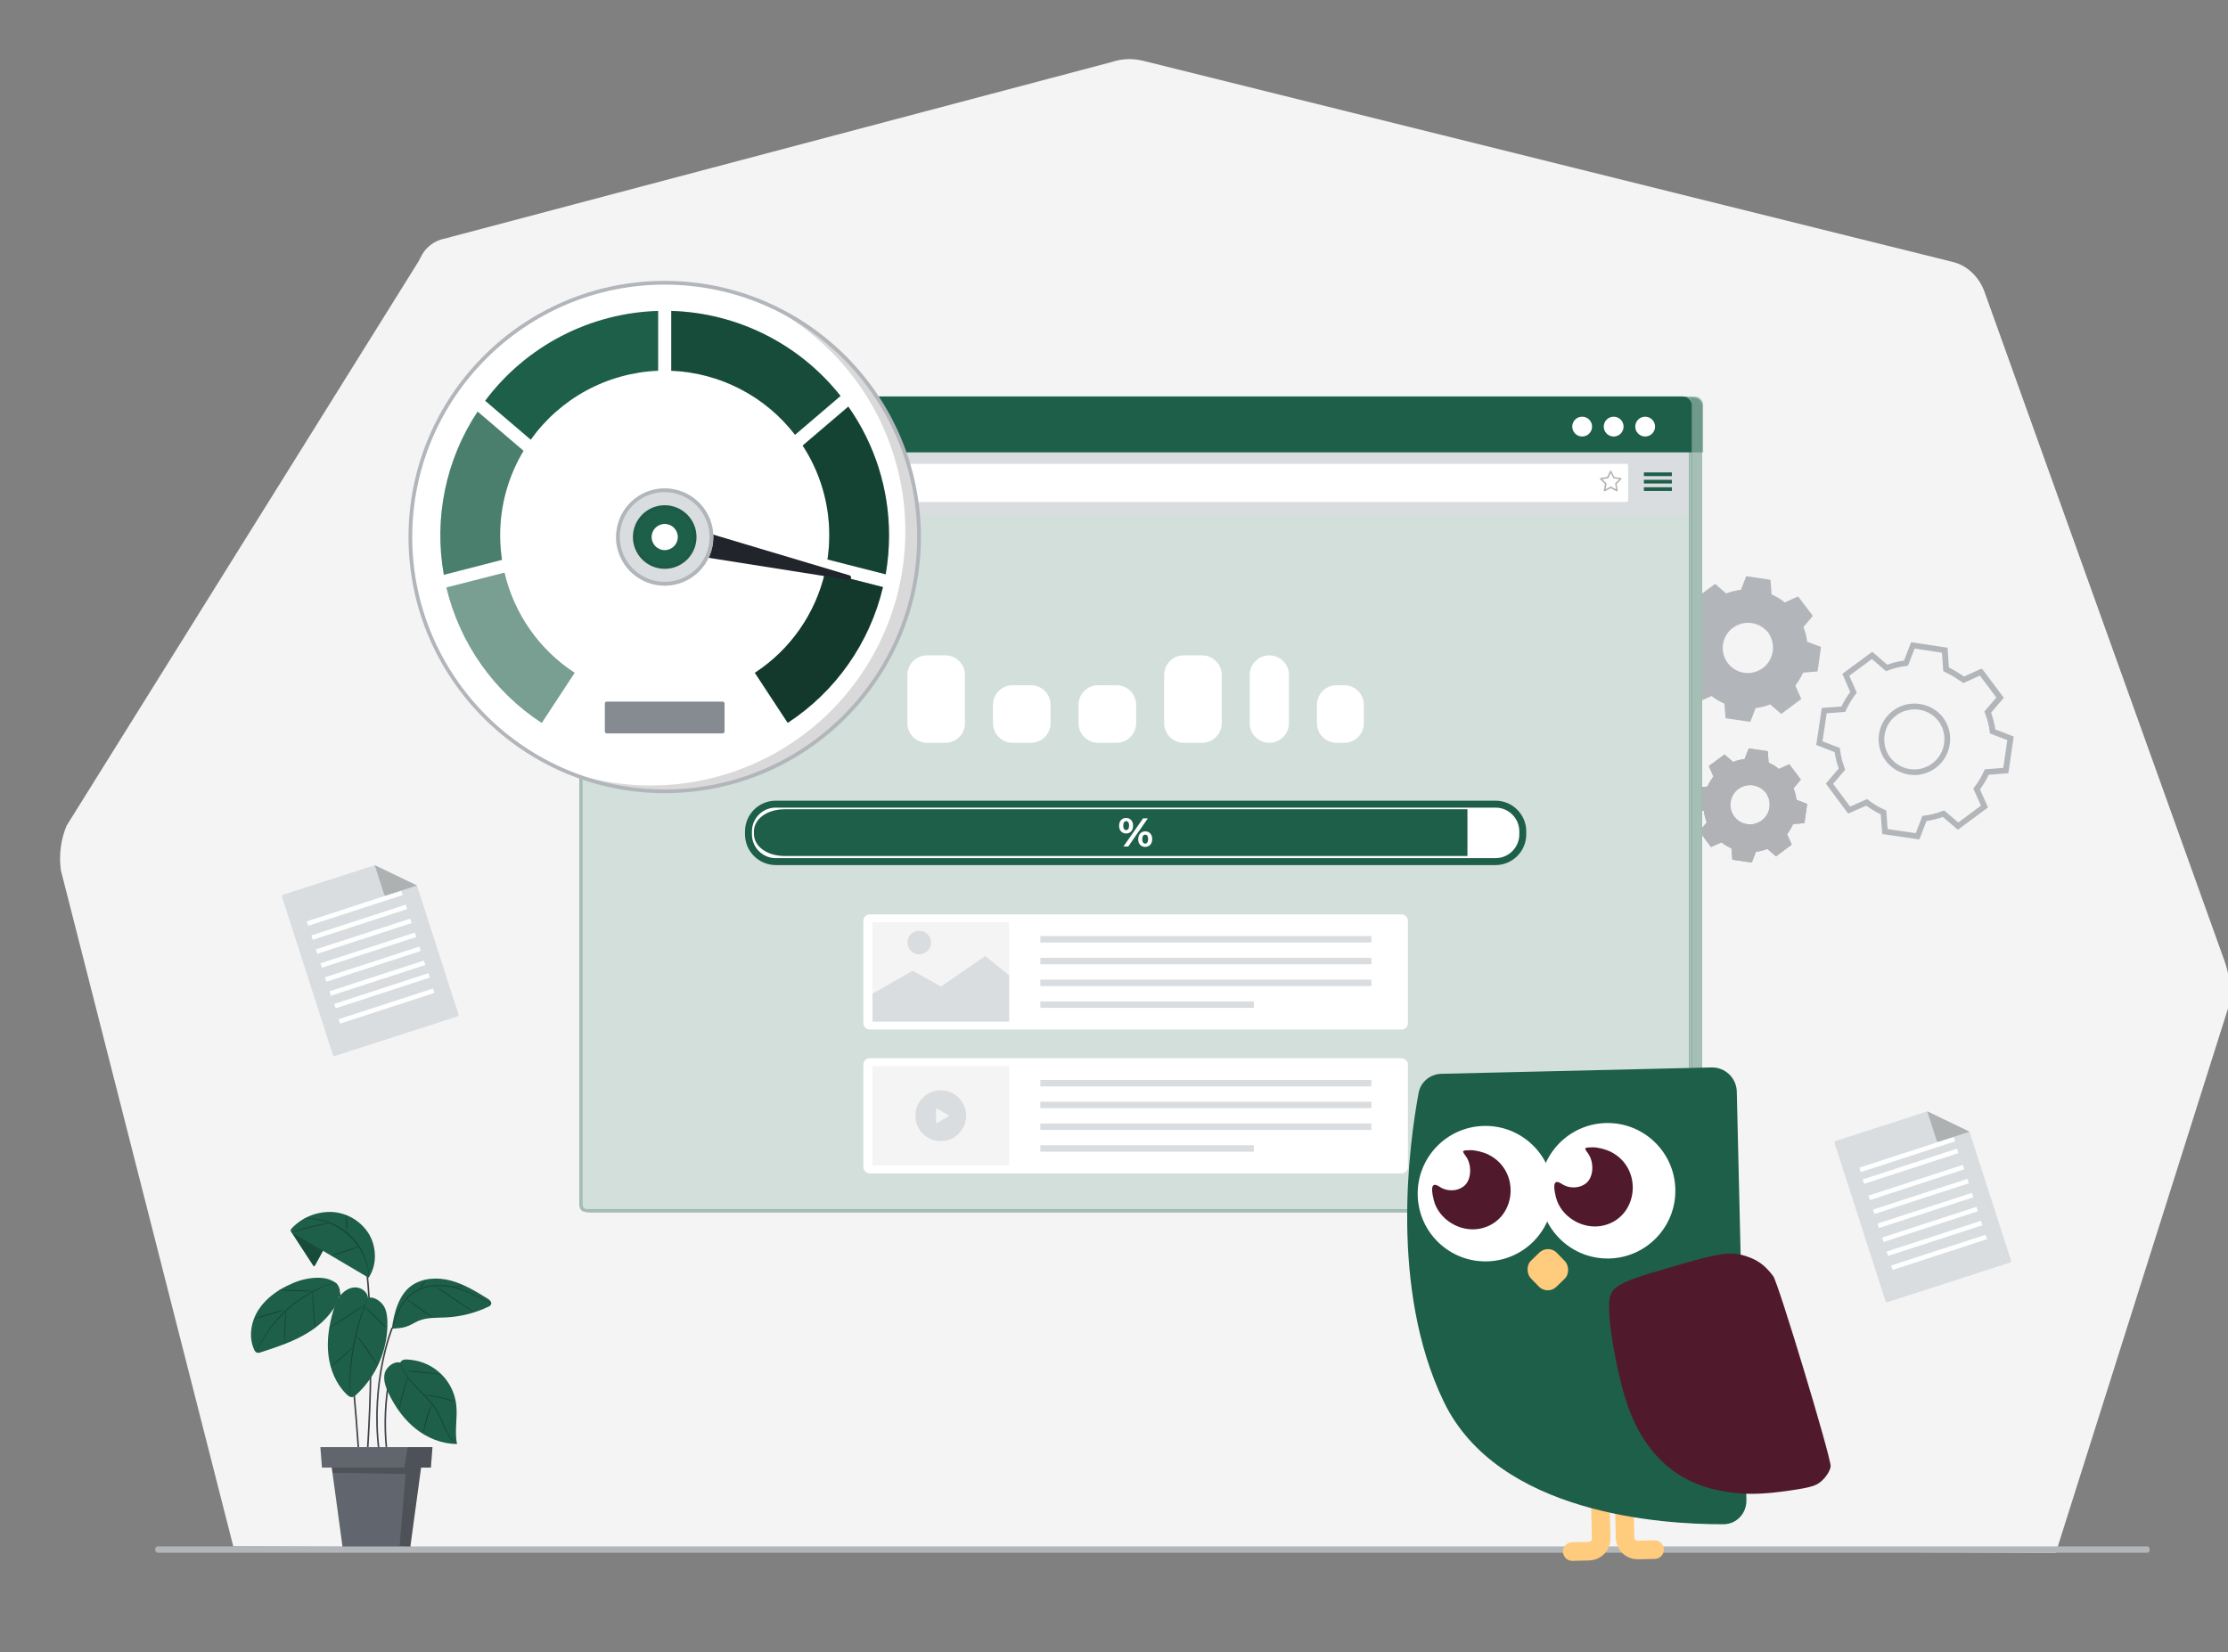 <svg width="360" height="267" viewBox="0 0 360 267" fill="none" xmlns="http://www.w3.org/2000/svg">
<rect x="0" y="0" width="360" height="267" fill="#808080" stroke="none"/>
<g clip-path="url(#clip0_2398_3362)">
<path d="M37.693 249.904L9.837 140.643C9.501 138.21 9.815 135.731 10.747 133.458L67.612 42.266C67.732 42.067 67.841 41.861 67.939 41.65C68.294 40.865 68.831 40.175 69.505 39.639C70.179 39.102 70.971 38.734 71.816 38.564C72.186 38.493 72.552 38.397 72.909 38.278L179.613 10.028C181.197 9.489 182.899 9.406 184.527 9.788H184.562L315.542 42.333C317.872 42.911 319.795 44.736 320.672 47.207L359.501 155.477C360.346 157.877 360.521 160.463 360.006 162.956L332.18 250.93L37.693 249.904Z" fill="#F4F4F4"/>
<path d="M274.562 134.331L274.605 134.39L276.419 136.82L276.463 136.879L276.53 136.85L278.15 136.129C278.647 136.518 279.192 136.842 279.77 137.095C279.819 137.706 279.865 138.31 279.908 138.872V138.945H279.983L282.986 139.382H283.059L283.086 139.315C283.304 138.74 283.523 138.173 283.726 137.652C284.355 137.572 284.97 137.416 285.561 137.187L286.911 138.343L286.965 138.389L287.022 138.348L289.452 136.531L289.503 136.491L289.476 136.431C289.225 135.861 288.977 135.305 288.75 134.811C289.142 134.309 289.468 133.759 289.722 133.175L291.507 133.032H291.566V132.975C291.717 131.92 291.861 130.919 291.998 129.97V129.919L291.947 129.897L290.268 129.255C290.187 128.616 290.027 127.99 289.79 127.392L290.956 126.02L290.98 125.99L290.959 125.961L289.131 123.531V123.512H289.109L287.87 124.079L287.551 124.227L287.443 124.284C287.416 124.254 287.384 124.227 287.352 124.203C287.289 124.152 287.192 124.073 287.057 123.979C286.655 123.692 286.226 123.447 285.772 123.25C285.737 122.753 285.694 122.17 285.642 121.438V121.403H285.607L282.605 120.952H282.562L282.546 120.995C282.346 121.514 282.13 122.075 281.895 122.672C281.258 122.745 280.631 122.9 280.032 123.134L278.682 121.965L278.639 121.927L278.593 121.962L276.163 123.768L276.114 123.806L276.139 123.863C276.373 124.403 276.616 124.948 276.862 125.499C276.471 125.995 276.141 126.54 275.887 127.119L274.1 127.27H274.033V127.338C273.889 128.315 273.744 129.316 273.59 130.34V130.41L273.655 130.437L275.32 131.08C275.396 131.708 275.55 132.324 275.779 132.913L274.621 134.263L274.562 134.331ZM285.362 128.121C285.494 128.352 285.613 128.59 285.721 128.833C285.988 129.508 286.02 130.252 285.813 130.947C285.672 131.422 285.424 131.858 285.086 132.219C284.697 132.633 284.206 132.937 283.663 133.099C283.372 133.189 283.067 133.232 282.762 133.229C282.443 133.231 282.127 133.184 281.822 133.089C281.179 132.891 280.615 132.494 280.213 131.954C279.811 131.414 279.592 130.759 279.589 130.086C279.581 129.769 279.627 129.452 279.721 129.149C279.805 128.856 279.935 128.577 280.105 128.323C280.351 127.951 280.669 127.634 281.044 127.393C281.417 127.151 281.838 126.99 282.278 126.919C282.718 126.849 283.167 126.87 283.599 126.983C284.028 127.095 284.433 127.296 284.781 127.572C284.981 127.741 285.17 127.92 285.348 128.11L285.362 128.121ZM287.292 124.184C287.211 124.125 287.127 124.071 287.044 124.014L287.079 124.035L287.292 124.184Z" fill="#61656D"/>
<path opacity="0.5" d="M274.562 134.331L274.605 134.39L276.419 136.82L276.463 136.879L276.53 136.85L278.15 136.129C278.647 136.518 279.192 136.842 279.77 137.095C279.819 137.706 279.865 138.31 279.908 138.872V138.945H279.983L282.986 139.382H283.059L283.086 139.315C283.304 138.74 283.523 138.173 283.726 137.652C284.355 137.572 284.97 137.416 285.561 137.187L286.911 138.343L286.965 138.389L287.022 138.348L289.452 136.531L289.503 136.491L289.476 136.431C289.225 135.861 288.977 135.305 288.75 134.811C289.142 134.309 289.468 133.759 289.722 133.175L291.507 133.032H291.566V132.975C291.717 131.92 291.861 130.919 291.998 129.97V129.919L291.947 129.897L290.268 129.255C290.187 128.616 290.027 127.99 289.79 127.392L290.956 126.02L290.98 125.99L290.959 125.961L289.131 123.531V123.512H289.109L287.87 124.079L287.551 124.227L287.443 124.284C287.416 124.254 287.384 124.227 287.352 124.203C287.289 124.152 287.192 124.073 287.057 123.979C286.655 123.692 286.226 123.447 285.772 123.25C285.737 122.753 285.694 122.17 285.642 121.438V121.403H285.607L282.605 120.952H282.562L282.546 120.995C282.346 121.514 282.13 122.075 281.895 122.672C281.258 122.745 280.631 122.9 280.032 123.134L278.682 121.965L278.639 121.927L278.593 121.962L276.163 123.768L276.114 123.806L276.139 123.863C276.373 124.403 276.616 124.948 276.862 125.499C276.471 125.995 276.141 126.54 275.887 127.119L274.1 127.27H274.033V127.338C273.889 128.315 273.744 129.316 273.59 130.34V130.41L273.655 130.437L275.32 131.08C275.396 131.708 275.55 132.324 275.779 132.913L274.621 134.263L274.562 134.331ZM285.362 128.121C285.494 128.352 285.613 128.59 285.721 128.833C285.988 129.508 286.02 130.252 285.813 130.947C285.672 131.422 285.424 131.858 285.086 132.219C284.697 132.633 284.206 132.937 283.663 133.099C283.372 133.189 283.067 133.232 282.762 133.229C282.443 133.231 282.127 133.184 281.822 133.089C281.179 132.891 280.615 132.494 280.213 131.954C279.811 131.414 279.592 130.759 279.589 130.086C279.581 129.769 279.627 129.452 279.721 129.149C279.805 128.856 279.935 128.577 280.105 128.323C280.351 127.951 280.669 127.634 281.044 127.393C281.417 127.151 281.838 126.99 282.278 126.919C282.718 126.849 283.167 126.87 283.599 126.983C284.028 127.095 284.433 127.296 284.781 127.572C284.981 127.741 285.17 127.92 285.348 128.11L285.362 128.121ZM287.292 124.184C287.211 124.125 287.127 124.071 287.044 124.014L287.079 124.035L287.292 124.184Z" fill="white"/>
<path d="M271.964 110.187L272.021 110.263L274.335 113.373L274.392 113.449L274.478 113.411L276.557 112.49C277.194 112.986 277.891 113.401 278.631 113.724C278.69 114.504 278.749 115.277 278.806 115.992V116.087H278.901L282.735 116.646H282.829L282.861 116.559C283.131 115.827 283.42 115.104 283.671 114.434C284.473 114.336 285.262 114.137 286.015 113.84L287.746 115.32L287.813 115.377L287.883 115.325C288.963 114.515 290.014 113.732 290.991 113.006L291.059 112.955L291.024 112.876C290.7 112.153 290.384 111.44 290.095 110.792C290.594 110.15 291.013 109.448 291.337 108.702L293.616 108.518H293.691V108.446C293.886 107.096 294.072 105.816 294.231 104.609V104.541L294.166 104.517L292.006 103.707C291.906 102.891 291.704 102.092 291.399 101.328L292.887 99.573L292.919 99.536L292.889 99.498L290.556 96.401L290.538 96.377L290.511 96.39L288.931 97.111L288.523 97.303C288.432 97.346 288.386 97.37 288.383 97.373C288.348 97.335 288.307 97.301 288.267 97.27C288.186 97.206 288.064 97.106 287.892 96.984C287.379 96.619 286.828 96.308 286.25 96.055C286.204 95.421 286.15 94.662 286.085 93.739V93.695H286.042L282.208 93.118H282.154L282.132 93.172C281.862 93.833 281.592 94.535 281.298 95.31C280.483 95.406 279.686 95.606 278.922 95.904L277.186 94.408L277.129 94.36L277.07 94.403L273.957 96.714L273.895 96.76L273.924 96.833L274.91 98.92C274.408 99.559 273.989 100.259 273.663 101.004L271.389 101.177H271.303L271.289 101.266C271.108 102.512 270.922 103.79 270.725 105.1V105.189L270.809 105.222L272.931 106.032C273.031 106.835 273.228 107.622 273.522 108.375C273.033 108.944 272.542 109.52 272.043 110.103L271.964 110.187ZM285.734 102.244C285.71 102.26 285.948 102.546 286.193 103.154C286.533 104.015 286.574 104.966 286.309 105.854C286.131 106.459 285.813 107.014 285.381 107.474C284.886 108.002 284.257 108.389 283.563 108.594C283.191 108.71 282.802 108.767 282.413 108.761C282.006 108.766 281.601 108.705 281.214 108.581C280.394 108.329 279.673 107.822 279.16 107.133C278.647 106.444 278.366 105.608 278.361 104.749C278.352 103.949 278.585 103.164 279.022 102.495C279.335 102.02 279.743 101.615 280.221 101.307C280.699 100.998 281.236 100.792 281.798 100.703C282.359 100.612 282.934 100.64 283.482 100.783C284.033 100.927 284.549 101.183 284.994 101.536C285.51 101.952 285.71 102.263 285.74 102.244H285.734Z" fill="#B2B6BB"/>
<path d="M313.928 132.022C313.069 132.335 312.181 132.557 311.279 132.686L310.126 135.67L304.132 134.784L303.889 131.595C303.063 131.211 302.28 130.742 301.551 130.197L298.624 131.487L295.017 126.627L297.101 124.197C296.788 123.34 296.567 122.452 296.44 121.549L293.47 120.39L294.363 114.41L297.549 114.172C297.938 113.342 298.411 112.553 298.964 111.821L297.682 108.905L302.517 105.33L304.947 107.417C305.82 107.1 306.727 106.877 307.647 106.753L308.806 103.783L314.681 104.679L314.902 107.865C315.58 108.203 316.236 108.584 316.865 109.007L317.357 109.334L319.887 108.181L320.248 108.06L323.775 112.763L321.72 115.177C322.044 116.05 322.273 116.955 322.406 117.877L325.376 119.022L324.579 124.497L324.512 124.959L321.334 125.207C320.948 126.041 320.478 126.832 319.927 127.567L321.22 130.491L316.36 134.096L313.928 132.022ZM318.842 127.432L319.012 127.216C319.644 126.407 320.173 125.522 320.583 124.581L320.694 124.327L323.685 124.095L324.339 119.613L321.531 118.533L321.498 118.263C321.374 117.233 321.118 116.224 320.734 115.26L320.634 114.99L322.57 112.717L319.903 109.18L317.243 110.39L316.323 109.777C315.661 109.332 314.967 108.937 314.246 108.594L313.992 108.483L313.787 105.486L309.365 104.811L308.285 107.595L308.015 107.628C306.986 107.746 305.979 107.995 305.015 108.37L304.745 108.47L302.466 106.504L298.813 109.204L300.02 111.953L299.85 112.169C299.215 112.973 298.683 113.855 298.273 114.793L298.16 115.047L295.157 115.271L294.482 119.799L297.288 120.879L297.32 121.149C297.436 122.166 297.684 123.165 298.057 124.119L298.157 124.389L296.194 126.671L298.94 130.348L301.694 129.133L301.913 129.306C302.715 129.933 303.592 130.458 304.524 130.869L304.777 130.98L305.004 133.982L309.546 134.652L310.626 131.844L310.896 131.811C311.913 131.688 312.91 131.438 313.866 131.066L314.136 130.966L316.42 132.924L320.086 130.197L318.842 127.432ZM309.305 125.253C308.725 125.255 308.15 125.164 307.602 124.983C306.432 124.621 305.406 123.898 304.675 122.918C303.951 121.936 303.557 120.751 303.549 119.532C303.538 118.952 303.622 118.374 303.795 117.82C303.948 117.289 304.183 116.785 304.491 116.324C305.02 115.514 305.744 114.851 306.594 114.393C307.448 113.936 308.401 113.699 309.367 113.705C310.69 113.711 311.976 114.163 313.012 114.988C313.76 115.594 314.341 116.38 314.7 117.272C315.18 118.498 315.234 119.85 314.859 121.111C314.584 122.036 314.084 122.877 313.401 123.558C312.718 124.24 311.876 124.74 310.952 125.013L310.75 125.07C310.277 125.198 309.794 125.264 309.305 125.264V125.253ZM307.178 115.131C306.397 115.519 305.733 116.106 305.253 116.835C304.731 117.638 304.456 118.577 304.461 119.535C304.464 120.564 304.799 121.565 305.412 122.391C306.027 123.216 306.889 123.824 307.874 124.125C308.787 124.409 309.767 124.416 310.685 124.143C311.463 123.914 312.173 123.494 312.745 122.921C313.32 122.348 313.741 121.641 313.974 120.863C314.292 119.788 314.241 118.638 313.828 117.596C313.523 116.856 313.037 116.206 312.413 115.706C311.541 115.02 310.466 114.644 309.359 114.639C308.919 114.64 308.482 114.698 308.058 114.81C307.753 114.888 307.458 114.999 307.178 115.142V115.131Z" fill="#B2B6BB"/>
<path d="M346.984 250.93H25.444C25.241 250.93 25.077 250.701 25.077 250.417C25.077 250.134 25.241 249.904 25.444 249.904H346.984C347.186 249.904 347.348 250.134 347.348 250.417C347.348 250.701 347.186 250.93 346.984 250.93Z" fill="#B2B6BB"/>
<path d="M273.622 64.32H97.123C96.346 64.32 95.716 64.949 95.716 65.726V194.3C95.716 195.077 96.346 195.707 97.123 195.707H273.622C274.4 195.707 275.029 195.077 275.029 194.3V65.726C275.029 64.949 274.4 64.32 273.622 64.32Z" fill="#1E5F49"/>
<path opacity="0.6" d="M273.622 64.32H97.123C96.346 64.32 95.716 64.949 95.716 65.726V194.3C95.716 195.077 96.346 195.707 97.123 195.707H273.622C274.4 195.707 275.029 195.077 275.029 194.3V65.726C275.029 64.949 274.4 64.32 273.622 64.32Z" fill="white"/>
<path opacity="0.4" d="M96.829 64.09H273.79C273.973 64.09 274.157 64.126 274.327 64.197C274.5 64.268 274.654 64.371 274.783 64.502C274.915 64.633 275.018 64.788 275.088 64.958C275.161 65.129 275.196 65.312 275.196 65.497V73.103H95.422V65.497C95.422 65.124 95.57 64.766 95.834 64.502C96.098 64.238 96.456 64.09 96.829 64.09Z" fill="#1E5F49"/>
<path d="M271.743 64.29H95.244C94.467 64.29 93.837 64.92 93.837 65.697V194.27C93.837 195.048 94.467 195.677 95.244 195.677H271.743C272.52 195.677 273.15 195.048 273.15 194.27V65.697C273.15 64.92 272.52 64.29 271.743 64.29Z" fill="#1E5F49"/>
<path opacity="0.8" d="M271.743 64.29H95.244C94.467 64.29 93.837 64.92 93.837 65.697V194.27C93.837 195.048 94.467 195.677 95.244 195.677H271.743C272.52 195.677 273.15 195.048 273.15 194.27V65.697C273.15 64.92 272.52 64.29 271.743 64.29Z" fill="white"/>
<path d="M271.629 195.904H95.36C93.964 195.904 93.61 195.572 93.61 194.203V65.764C93.61 64.395 93.964 64.063 95.36 64.063H271.632C273.031 64.063 273.384 64.395 273.384 65.764V194.203C273.382 195.58 273.02 195.904 271.629 195.904ZM95.36 64.514C94.218 64.514 94.072 64.644 94.072 65.764V194.203C94.072 195.324 94.218 195.45 95.36 195.45H271.632C272.777 195.45 272.923 195.324 272.923 194.203V65.764C272.923 64.644 272.777 64.514 271.632 64.514H95.36Z" fill="#1E5F49"/>
<path opacity="0.6" d="M271.629 195.904H95.36C93.964 195.904 93.61 195.572 93.61 194.203V65.764C93.61 64.395 93.964 64.063 95.36 64.063H271.632C273.031 64.063 273.384 64.395 273.384 65.764V194.203C273.382 195.58 273.02 195.904 271.629 195.904ZM95.36 64.514C94.218 64.514 94.072 64.644 94.072 65.764V194.203C94.072 195.324 94.218 195.45 95.36 195.45H271.632C272.777 195.45 272.923 195.324 272.923 194.203V65.764C272.923 64.644 272.777 64.514 271.632 64.514H95.36Z" fill="white"/>
<path d="M273.366 73.103H93.594V65.497C93.594 65.312 93.63 65.129 93.701 64.959C93.771 64.788 93.874 64.633 94.005 64.502C94.135 64.372 94.29 64.268 94.461 64.197C94.631 64.126 94.814 64.09 94.999 64.09H271.962C272.145 64.09 272.329 64.126 272.499 64.197C272.669 64.268 272.826 64.372 272.955 64.502C273.085 64.633 273.19 64.788 273.26 64.959C273.331 65.129 273.366 65.312 273.366 65.497V73.103Z" fill="#1E5F49"/>
<path d="M255.646 70.543C256.528 70.543 257.247 69.826 257.247 68.942C257.247 68.058 256.528 67.341 255.646 67.341C254.76 67.341 254.044 68.058 254.044 68.942C254.044 69.826 254.76 70.543 255.646 70.543Z" fill="white"/>
<path d="M260.735 70.543C261.621 70.543 262.336 69.826 262.336 68.942C262.336 68.058 261.621 67.341 260.735 67.341C259.852 67.341 259.134 68.058 259.134 68.942C259.134 69.826 259.852 70.543 260.735 70.543Z" fill="white"/>
<path d="M265.824 70.543C266.71 70.543 267.426 69.826 267.426 68.942C267.426 68.058 266.71 67.341 265.824 67.341C264.942 67.341 264.223 68.058 264.223 68.942C264.223 69.826 264.942 70.543 265.824 70.543Z" fill="white"/>
<path d="M241.643 129.957H125.346C122.911 129.957 120.937 131.931 120.937 134.366V134.833C120.937 137.268 122.911 139.242 125.346 139.242H241.643C244.079 139.242 246.052 137.268 246.052 134.833V134.366C246.052 131.931 244.079 129.957 241.643 129.957Z" fill="white"/>
<path d="M241.643 129.957H125.346C122.911 129.957 120.937 131.931 120.937 134.366V134.833C120.937 137.268 122.911 139.242 125.346 139.242H241.643C244.079 139.242 246.052 137.268 246.052 134.833V134.366C246.052 131.931 244.079 129.957 241.643 129.957Z" stroke="#1E5F49" stroke-width="1.12" stroke-miterlimit="10"/>
<path d="M126.853 130.78H237.11V138.34H126.853C123.848 138.34 121.82 136.734 121.82 134.752V134.374C121.82 132.389 123.848 130.78 126.853 130.78Z" fill="#1E5F49"/>
<path d="M180.823 133.434C180.823 132.665 181.304 132.181 181.968 132.187C182.632 132.192 183.091 132.678 183.083 133.456C183.075 134.233 182.611 134.709 181.946 134.7C181.282 134.692 180.818 134.201 180.823 133.434ZM182.443 133.434C182.443 132.945 182.262 132.71 181.973 132.708C181.685 132.705 181.498 132.943 181.493 133.426C181.487 133.909 181.682 134.152 181.963 134.152C182.243 134.152 182.427 133.936 182.433 133.448L182.443 133.434ZM184.695 132.251H185.47L182.3 136.804H181.525L184.695 132.251ZM183.915 135.599C183.915 134.83 184.395 134.347 185.054 134.352C185.713 134.357 186.183 134.852 186.177 135.618C186.172 136.385 185.694 136.871 185.03 136.866C184.366 136.86 183.899 136.38 183.904 135.613L183.915 135.599ZM185.519 135.613C185.519 135.132 185.335 134.889 185.049 134.887C184.763 134.884 184.571 135.116 184.568 135.605C184.566 136.094 184.755 136.329 185.035 136.331C185.316 136.334 185.502 136.11 185.508 135.64L185.519 135.613Z" fill="white"/>
<path d="M152.751 105.91H149.783C148.033 105.91 146.614 107.329 146.614 109.08V116.872C146.614 118.623 148.033 120.042 149.783 120.042H152.751C154.501 120.042 155.92 118.623 155.92 116.872V109.08C155.92 107.329 154.501 105.91 152.751 105.91Z" fill="white"/>
<path d="M166.581 110.735H163.614C161.863 110.735 160.444 112.154 160.444 113.905V116.872C160.444 118.623 161.863 120.042 163.614 120.042H166.581C168.332 120.042 169.751 118.623 169.751 116.872V113.905C169.751 112.154 168.332 110.735 166.581 110.735Z" fill="white"/>
<path d="M180.408 110.735H177.441C175.69 110.735 174.271 112.154 174.271 113.905V116.872C174.271 118.623 175.69 120.042 177.441 120.042H180.408C182.159 120.042 183.578 118.623 183.578 116.872V113.905C183.578 112.154 182.159 110.735 180.408 110.735Z" fill="white"/>
<path d="M194.237 105.91H191.269C189.519 105.91 188.1 107.329 188.1 109.08V116.872C188.1 118.623 189.519 120.042 191.269 120.042H194.237C195.987 120.042 197.407 118.623 197.407 116.872V109.08C197.407 107.329 195.987 105.91 194.237 105.91Z" fill="white"/>
<path d="M205.099 105.91H205.096C203.346 105.91 201.927 107.329 201.927 109.08V116.872C201.927 118.623 203.346 120.042 205.096 120.042H205.099C206.85 120.042 208.269 118.623 208.269 116.872V109.08C208.269 107.329 206.85 105.91 205.099 105.91Z" fill="white"/>
<path d="M217.203 110.735H215.961C214.21 110.735 212.791 112.154 212.791 113.905V116.872C212.791 118.623 214.21 120.042 215.961 120.042H217.203C218.953 120.042 220.373 118.623 220.373 116.872V113.905C220.373 112.154 218.953 110.735 217.203 110.735Z" fill="white"/>
<path d="M226.447 147.771H140.541C139.964 147.771 139.497 148.239 139.497 148.816V165.337C139.497 165.914 139.964 166.382 140.541 166.382H226.447C227.024 166.382 227.492 165.914 227.492 165.337V148.816C227.492 148.239 227.024 147.771 226.447 147.771Z" fill="white"/>
<path d="M221.596 151.276H168.096V152.318H221.596V151.276Z" fill="#DADDDF"/>
<path d="M221.596 154.797H168.096V155.839H221.596V154.797Z" fill="#DADDDF"/>
<path d="M221.596 158.317H168.096V159.359H221.596V158.317Z" fill="#DADDDF"/>
<path d="M202.604 161.835H168.096V162.878H202.604V161.835Z" fill="#DADDDF"/>
<path d="M163.065 149.054H140.966V165.097H163.065V149.054Z" fill="#F4F4F4"/>
<path d="M140.966 160.588L147.486 156.87L152.036 159.43L159.188 154.502L163.065 157.629V165.1H141.004L140.966 160.588Z" fill="#DADDDF"/>
<path d="M150.44 152.321C150.44 152.698 150.328 153.066 150.119 153.38C149.909 153.693 149.611 153.937 149.263 154.082C148.915 154.226 148.531 154.264 148.162 154.19C147.792 154.117 147.452 153.935 147.186 153.668C146.919 153.402 146.738 153.062 146.664 152.692C146.59 152.323 146.628 151.939 146.772 151.591C146.917 151.243 147.161 150.945 147.475 150.736C147.788 150.526 148.157 150.414 148.534 150.414C149.039 150.414 149.524 150.615 149.881 150.973C150.239 151.33 150.44 151.815 150.44 152.321Z" fill="#DADDDF"/>
<path d="M226.447 171.018H140.541C139.964 171.018 139.497 171.486 139.497 172.063V188.584C139.497 189.162 139.964 189.629 140.541 189.629H226.447C227.024 189.629 227.492 189.162 227.492 188.584V172.063C227.492 171.486 227.024 171.018 226.447 171.018Z" fill="white"/>
<path d="M221.596 174.525H168.096V175.568H221.596V174.525Z" fill="#DADDDF"/>
<path d="M221.596 178.043H168.096V179.086H221.596V178.043Z" fill="#DADDDF"/>
<path d="M221.596 181.564H168.096V182.607H221.596V181.564Z" fill="#DADDDF"/>
<path d="M202.604 185.085H168.096V186.127H202.604V185.085Z" fill="#DADDDF"/>
<path d="M163.065 172.303H140.966V188.347H163.065V172.303Z" fill="#F4F4F4"/>
<path d="M156.004 181.266C156.531 179.06 155.17 176.844 152.964 176.317C150.758 175.791 148.542 177.152 148.016 179.358C147.489 181.564 148.85 183.78 151.056 184.306C153.262 184.833 155.478 183.472 156.004 181.266Z" fill="#DADDDF"/>
<path d="M153.397 180.325L152.325 180.943L151.253 181.564V180.325V179.086L152.325 179.707L153.397 180.325Z" fill="#F4F4F4"/>
<path d="M137.749 66.093H102.73C102.55 66.094 102.374 66.145 102.22 66.24C102.067 66.335 101.944 66.472 101.864 66.633L98.438 73.521H142.04L138.611 66.631C138.531 66.47 138.409 66.335 138.257 66.24C138.104 66.145 137.929 66.094 137.749 66.093Z" fill="#DADDDF"/>
<path d="M272.777 73.178H93.594V83.236H272.777V73.178Z" fill="#DADDDF"/>
<path d="M119.277 75.271V80.806C119.273 80.883 119.299 80.959 119.349 81.017C119.399 81.076 119.47 81.114 119.547 81.122H262.811C262.887 81.114 262.96 81.076 263.009 81.017C263.06 80.959 263.084 80.883 263.081 80.806V75.271C263.084 75.194 263.06 75.118 263.009 75.059C262.96 75.001 262.887 74.963 262.811 74.955H119.56C119.481 74.96 119.407 74.996 119.354 75.055C119.301 75.114 119.273 75.191 119.277 75.271Z" fill="white"/>
<path d="M270.142 76.345H265.619V76.942H270.142V76.345Z" fill="#1E5F49"/>
<path d="M270.142 77.541H265.619V78.138H270.142V77.541Z" fill="#1E5F49"/>
<path d="M270.142 78.74H265.619V79.337H270.142V78.74Z" fill="#1E5F49"/>
<path opacity="0.3" d="M259.285 79.412L259.204 79.367C259.185 79.351 259.169 79.33 259.158 79.307C259.15 79.283 259.147 79.257 259.15 79.231L259.326 78.203L258.516 77.425L258.535 77.336C258.543 77.311 258.556 77.289 258.575 77.272C258.597 77.256 258.621 77.245 258.645 77.242L259.677 77.09L260.171 76.089H260.263C260.29 76.089 260.314 76.096 260.335 76.109C260.357 76.123 260.376 76.142 260.387 76.164L260.846 77.099L261.953 77.258L261.988 77.341C261.996 77.366 261.999 77.393 261.993 77.418C261.988 77.443 261.974 77.467 261.955 77.485L261.208 78.211L261.397 79.312L261.332 79.372C261.31 79.388 261.286 79.398 261.259 79.4C261.235 79.403 261.208 79.398 261.183 79.385L260.263 78.899L259.285 79.412ZM258.899 77.45L259.582 78.114V78.195L259.431 79.064L260.273 78.621L260.346 78.651L261.129 79.064L260.97 78.13L261.016 78.07L261.653 77.45L260.711 77.312L260.67 77.244L260.281 76.453L259.86 77.304L259.785 77.323L258.899 77.45Z" fill="black"/>
<path opacity="0.3" d="M106.657 76.297C106.62 76.275 106.575 76.265 106.532 76.271C106.489 76.276 106.448 76.296 106.417 76.327C106.386 76.358 106.367 76.398 106.361 76.442C106.356 76.485 106.365 76.529 106.387 76.567L107.432 77.612H104.654C104.602 77.612 104.551 77.632 104.514 77.669C104.477 77.706 104.457 77.757 104.457 77.809C104.457 77.861 104.477 77.911 104.514 77.948C104.551 77.985 104.602 78.006 104.654 78.006H107.483L106.403 79.086C106.369 79.123 106.351 79.171 106.351 79.221C106.351 79.271 106.369 79.319 106.403 79.356C106.44 79.391 106.488 79.41 106.538 79.41C106.589 79.41 106.637 79.391 106.673 79.356L108.21 77.82L106.657 76.297Z" fill="black"/>
<path opacity="0.3" d="M100.29 77.62H97.52L98.565 76.575C98.587 76.537 98.596 76.493 98.591 76.45C98.585 76.407 98.566 76.366 98.535 76.335C98.504 76.304 98.463 76.284 98.42 76.279C98.376 76.273 98.332 76.283 98.295 76.305L96.734 77.86L98.271 79.399C98.289 79.417 98.311 79.432 98.335 79.441C98.359 79.451 98.385 79.456 98.411 79.456C98.45 79.456 98.489 79.445 98.522 79.423C98.554 79.402 98.58 79.371 98.595 79.334C98.61 79.298 98.614 79.258 98.606 79.22C98.599 79.181 98.58 79.146 98.552 79.118L97.472 78.038H100.301C100.353 78.038 100.403 78.018 100.44 77.981C100.477 77.944 100.498 77.893 100.498 77.841C100.498 77.789 100.477 77.739 100.44 77.702C100.403 77.665 100.353 77.644 100.301 77.644L100.29 77.62Z" fill="black"/>
<g opacity="0.3">
<path opacity="0.3" d="M113.841 79.696C113.604 79.696 113.37 79.643 113.157 79.54C112.943 79.437 112.756 79.288 112.608 79.103C112.461 78.917 112.357 78.701 112.305 78.47C112.252 78.239 112.253 77.999 112.306 77.768C112.359 77.538 112.463 77.322 112.612 77.137C112.76 76.952 112.948 76.803 113.162 76.701C113.376 76.599 113.61 76.547 113.846 76.548C114.083 76.549 114.317 76.603 114.53 76.707C114.577 76.73 114.613 76.77 114.63 76.82C114.648 76.87 114.645 76.924 114.622 76.972C114.599 77.019 114.558 77.055 114.508 77.072C114.459 77.089 114.404 77.086 114.357 77.063C114.197 76.983 114.02 76.941 113.841 76.942C113.608 76.941 113.379 77.01 113.185 77.139C112.99 77.269 112.839 77.453 112.749 77.668C112.659 77.884 112.636 78.121 112.681 78.35C112.726 78.579 112.838 78.79 113.003 78.955C113.168 79.12 113.378 79.233 113.607 79.279C113.836 79.324 114.074 79.301 114.289 79.212C114.505 79.123 114.69 78.972 114.819 78.778C114.949 78.584 115.018 78.355 115.018 78.122C115.018 78.07 115.039 78.019 115.076 77.982C115.113 77.945 115.163 77.925 115.216 77.925C115.268 77.925 115.318 77.945 115.355 77.982C115.392 78.019 115.413 78.07 115.413 78.122C115.413 78.539 115.247 78.939 114.953 79.234C114.658 79.529 114.258 79.695 113.841 79.696Z" fill="black"/>
<path opacity="0.3" d="M114.087 77.663C114.04 77.664 113.993 77.649 113.957 77.619C113.92 77.589 113.895 77.548 113.886 77.501C113.878 77.455 113.886 77.407 113.91 77.366C113.934 77.326 113.972 77.295 114.016 77.279L114.759 76.996L114.473 76.254C114.455 76.204 114.457 76.15 114.478 76.102C114.499 76.055 114.538 76.017 114.586 75.997C114.61 75.987 114.636 75.983 114.662 75.983C114.688 75.984 114.714 75.989 114.738 76C114.762 76.01 114.783 76.026 114.801 76.045C114.819 76.064 114.833 76.086 114.843 76.11L115.269 77.223L114.159 77.649C114.136 77.658 114.111 77.662 114.087 77.663Z" fill="black"/>
</g>
<path opacity="0.3" d="M135.909 70.13L137.013 69.023C137.053 68.984 137.075 68.93 137.076 68.874C137.076 68.818 137.054 68.764 137.015 68.725C136.975 68.685 136.922 68.662 136.866 68.662C136.81 68.662 136.756 68.684 136.716 68.723L135.609 69.83L134.502 68.723C134.462 68.684 134.408 68.663 134.352 68.663C134.296 68.663 134.243 68.684 134.203 68.723C134.183 68.743 134.167 68.766 134.156 68.792C134.145 68.817 134.14 68.845 134.14 68.873C134.14 68.901 134.145 68.928 134.156 68.954C134.167 68.98 134.183 69.003 134.203 69.023L135.31 70.13L134.203 71.237C134.183 71.257 134.167 71.28 134.156 71.305C134.145 71.331 134.14 71.359 134.14 71.387C134.14 71.415 134.145 71.442 134.156 71.468C134.167 71.494 134.183 71.517 134.203 71.537C134.222 71.556 134.245 71.572 134.271 71.583C134.297 71.594 134.325 71.599 134.352 71.599C134.38 71.599 134.408 71.594 134.434 71.583C134.459 71.572 134.483 71.556 134.502 71.537L135.609 70.43L136.716 71.537C136.756 71.576 136.81 71.598 136.866 71.598C136.922 71.597 136.975 71.575 137.015 71.535C137.054 71.496 137.076 71.442 137.076 71.386C137.075 71.33 137.053 71.276 137.013 71.237L135.909 70.13Z" fill="black"/>
<path d="M107.405 127.883C130.1 127.883 148.499 109.485 148.499 86.789C148.499 64.093 130.1 45.695 107.405 45.695C84.709 45.695 66.311 64.093 66.311 86.789C66.311 109.485 84.709 127.883 107.405 127.883Z" fill="white"/>
<path opacity="0.15" d="M122.471 48.546C132.161 53.039 139.723 61.127 143.553 71.099C147.384 81.07 147.182 92.141 142.991 101.966C138.799 111.791 130.948 119.599 121.1 123.736C111.252 127.872 100.18 128.013 90.23 124.127C95.222 126.428 100.625 127.704 106.119 127.88C111.613 128.056 117.087 127.128 122.216 125.152C127.345 123.175 132.026 120.19 135.981 116.372C139.936 112.554 143.085 107.983 145.241 102.926C147.398 97.87 148.519 92.433 148.537 86.936C148.555 81.439 147.471 75.995 145.348 70.924C143.225 65.854 140.106 61.261 136.177 57.417C132.247 53.573 127.587 50.557 122.471 48.546Z" fill="black"/>
<path d="M133.311 92.483C131.771 99.161 127.707 104.985 121.971 108.734L127.279 116.818C135.029 111.744 140.537 103.89 142.669 94.875L133.311 92.483Z" fill="#1E5F49"/>
<path opacity="0.4" d="M133.311 92.483C131.771 99.161 127.707 104.985 121.971 108.734L127.279 116.818C135.029 111.744 140.537 103.89 142.669 94.875L133.311 92.483Z" fill="black"/>
<path d="M108.46 59.919C112.349 60.074 116.156 61.082 119.613 62.871C123.069 64.661 126.09 67.187 128.462 70.273L135.817 63.987C132.537 59.838 128.388 56.457 123.662 54.083C118.936 51.709 113.747 50.399 108.46 50.244V59.919Z" fill="#1E5F49"/>
<path opacity="0.2" d="M108.46 59.919C112.349 60.074 116.156 61.082 119.613 62.871C123.069 64.661 126.09 67.187 128.462 70.273L135.817 63.987C132.537 59.838 128.388 56.457 123.662 54.083C118.936 51.709 113.747 50.399 108.46 50.244V59.919Z" fill="black"/>
<path d="M129.693 72.004C132.508 76.314 134.003 81.352 133.994 86.5C133.994 87.81 133.897 89.119 133.706 90.415L143.11 92.815C143.472 90.73 143.653 88.617 143.65 86.5C143.655 79.057 141.358 71.795 137.072 65.71L129.693 72.004Z" fill="#1E5F49"/>
<path opacity="0.3" d="M129.693 72.004C132.508 76.314 134.003 81.352 133.994 86.5C133.994 87.81 133.897 89.119 133.706 90.415L143.11 92.815C143.472 90.73 143.653 88.617 143.65 86.5C143.655 79.057 141.358 71.795 137.072 65.71L129.693 72.004Z" fill="black"/>
<path d="M85.757 71.061C88.111 67.756 91.19 65.033 94.759 63.102C98.328 61.17 102.292 60.082 106.347 59.919V50.244C100.894 50.404 95.548 51.793 90.707 54.308C85.866 56.822 81.655 60.396 78.388 64.765L85.757 71.061Z" fill="#1E5F49"/>
<path d="M81.112 90.474C80.913 89.159 80.813 87.831 80.812 86.5C80.809 81.694 82.115 76.977 84.592 72.857L77.17 66.515C72.027 74.278 70.074 83.725 71.716 92.891L81.112 90.474Z" fill="#1E5F49"/>
<path opacity="0.2" d="M81.112 90.474C80.913 89.159 80.813 87.831 80.812 86.5C80.809 81.694 82.115 76.977 84.592 72.857L77.17 66.515C72.027 74.278 70.074 83.725 71.716 92.891L81.112 90.474Z" fill="white"/>
<path d="M81.512 92.556L72.14 94.948C74.289 103.936 79.795 111.761 87.53 116.818L92.836 108.735C87.121 104.999 83.065 99.205 81.512 92.556Z" fill="#1E5F49"/>
<path opacity="0.4" d="M81.512 92.556L72.14 94.948C74.289 103.936 79.795 111.761 87.53 116.818L92.836 108.735C87.121 104.999 83.065 99.205 81.512 92.556Z" fill="white"/>
<path d="M107.405 128.185C84.576 128.185 66.006 109.615 66.006 86.789C66.006 63.963 84.576 45.392 107.405 45.392C130.233 45.392 148.801 63.963 148.801 86.789C148.801 109.615 130.231 128.185 107.405 128.185ZM107.405 45.997C84.911 45.997 66.611 64.295 66.611 86.789C66.611 109.283 84.911 127.581 107.405 127.581C129.899 127.581 148.197 109.283 148.197 86.789C148.197 64.295 129.896 46 107.405 46V45.997Z" fill="#B2B6BB"/>
<path d="M106.216 86.577C106.148 87.192 106.326 87.809 106.712 88.294C107.097 88.779 107.659 89.091 108.274 89.164L137.13 93.717C137.218 93.719 137.304 93.689 137.374 93.634C137.443 93.578 137.49 93.501 137.509 93.414C137.526 93.327 137.514 93.237 137.472 93.158C137.431 93.08 137.363 93.019 137.281 92.985L109.186 84.582C108.858 84.49 108.515 84.469 108.179 84.523C107.842 84.576 107.522 84.702 107.239 84.892C106.957 85.082 106.719 85.331 106.542 85.622C106.365 85.913 106.254 86.239 106.216 86.577Z" fill="#21252B"/>
<path d="M107.405 94.646C111.744 94.646 115.262 91.128 115.262 86.789C115.262 82.449 111.744 78.932 107.405 78.932C103.066 78.932 99.548 82.449 99.548 86.789C99.548 91.128 103.066 94.646 107.405 94.646Z" fill="#DADDDF"/>
<path d="M107.404 91.927C110.242 91.927 112.542 89.627 112.542 86.789C112.542 83.951 110.242 81.651 107.404 81.651C104.567 81.651 102.266 83.951 102.266 86.789C102.266 89.627 104.567 91.927 107.404 91.927Z" fill="#1E5F49"/>
<path d="M107.405 88.903C108.573 88.903 109.519 87.957 109.519 86.789C109.519 85.621 108.573 84.675 107.405 84.675C106.238 84.675 105.291 85.621 105.291 86.789C105.291 87.957 106.238 88.903 107.405 88.903Z" fill="white"/>
<path d="M107.405 94.646C105.851 94.647 104.331 94.186 103.039 93.323C101.746 92.46 100.739 91.233 100.144 89.797C99.549 88.362 99.393 86.782 99.696 85.258C99.999 83.733 100.746 82.333 101.845 81.234C102.944 80.135 104.344 79.386 105.868 79.083C107.392 78.78 108.972 78.935 110.408 79.53C111.844 80.124 113.071 81.131 113.935 82.424C114.798 83.716 115.259 85.235 115.259 86.789C115.257 88.871 114.429 90.868 112.956 92.341C111.484 93.814 109.487 94.643 107.405 94.646ZM107.405 79.526C105.97 79.525 104.568 79.95 103.375 80.747C102.182 81.543 101.252 82.676 100.702 84.001C100.153 85.326 100.009 86.784 100.289 88.191C100.568 89.598 101.259 90.891 102.273 91.905C103.287 92.92 104.579 93.611 105.986 93.891C107.393 94.171 108.851 94.027 110.177 93.478C111.502 92.93 112.635 92 113.432 90.807C114.229 89.615 114.654 88.213 114.654 86.778C114.649 84.858 113.884 83.017 112.525 81.66C111.166 80.303 109.325 79.539 107.405 79.537V79.526Z" fill="#B2B6BB"/>
<g opacity="0.2">
<path opacity="0.2" d="M107.404 91.916C106.39 91.916 105.398 91.615 104.555 91.051C103.711 90.488 103.053 89.686 102.665 88.749C102.277 87.812 102.175 86.78 102.373 85.785C102.571 84.79 103.06 83.876 103.777 83.159C104.495 82.441 105.409 81.953 106.404 81.755C107.399 81.557 108.43 81.658 109.368 82.047C110.305 82.435 111.106 83.092 111.67 83.936C112.234 84.779 112.534 85.772 112.534 86.786C112.534 88.147 111.994 89.451 111.032 90.414C110.07 91.376 108.765 91.916 107.404 91.916ZM107.404 82.247C106.506 82.247 105.628 82.514 104.881 83.013C104.135 83.512 103.553 84.221 103.209 85.051C102.865 85.881 102.775 86.794 102.95 87.675C103.126 88.556 103.558 89.365 104.193 90C104.828 90.635 105.637 91.067 106.519 91.243C107.4 91.418 108.313 91.328 109.142 90.984C109.972 90.641 110.682 90.058 111.181 89.312C111.68 88.565 111.946 87.687 111.946 86.789C111.944 85.585 111.465 84.431 110.613 83.58C109.762 82.729 108.608 82.25 107.404 82.247Z" fill="black"/>
</g>
<path d="M116.768 113.381H98.035C97.868 113.381 97.733 113.516 97.733 113.684V118.217C97.733 118.384 97.868 118.519 98.035 118.519H116.768C116.935 118.519 117.07 118.384 117.07 118.217V113.684C117.07 113.516 116.935 113.381 116.768 113.381Z" fill="#868A91"/>
<path d="M57.77 233.871C56.053 209.212 54.152 207.581 54.071 207.525L54.19 207.301C54.273 207.341 56.263 208.559 58.024 233.852L57.77 233.871Z" fill="#3F4249"/>
<path d="M59.55 233.869L59.294 233.853C60.425 215.838 59.194 206.016 59.183 205.918L59.437 205.883C59.437 205.981 60.682 215.827 59.55 233.869Z" fill="#3F4249"/>
<path d="M61.1 234.409C59.728 223.174 63.222 214.615 63.26 214.529L63.495 214.628C63.46 214.712 59.985 223.212 61.354 234.376L61.1 234.409Z" fill="#3F4249"/>
<path d="M62.53 235.778C61.957 231.768 61.987 227.696 62.619 223.695L62.87 223.744C62.243 227.716 62.213 231.759 62.781 235.74L62.53 235.778Z" fill="#3F4249"/>
<path d="M63.301 214.731L64.41 214.639C65.197 214.575 65.959 214.341 66.646 213.954C66.983 213.758 67.331 213.583 67.688 213.43C69.06 212.89 70.588 212.979 72.062 212.906C74.476 212.783 76.841 212.179 79.017 211.127C79.144 211.071 79.25 210.977 79.32 210.857C79.549 210.444 79.126 210.074 78.761 209.85C76.895 208.699 74.995 207.533 72.878 206.963C70.761 206.394 68.361 206.483 66.552 207.73C64.432 209.188 63.66 212.185 63.312 214.734" fill="#1E5F49"/>
<path opacity="0.3" d="M79.346 210.716C79.281 210.691 79.218 210.661 79.157 210.627L78.633 210.357C78.177 210.119 77.521 209.766 76.692 209.369C75.727 208.894 74.723 208.507 73.689 208.211C72.426 207.849 71.104 207.742 69.799 207.894C68.492 208.041 67.257 208.571 66.251 209.417C65.466 210.148 64.838 211.031 64.404 212.012C64.1 212.672 63.83 213.347 63.594 214.034C63.513 214.266 63.446 214.45 63.397 214.593C63.377 214.66 63.351 214.724 63.319 214.785C63.329 214.716 63.345 214.649 63.367 214.582C63.41 214.439 63.47 214.251 63.54 214.016C63.753 213.318 64.008 212.635 64.304 211.969C64.73 210.966 65.361 210.063 66.156 209.317C67.178 208.444 68.438 207.897 69.774 207.749C71.099 207.592 72.442 207.705 73.722 208.081C74.759 208.382 75.766 208.78 76.73 209.269C77.556 209.679 78.204 210.047 78.652 210.303L79.162 210.603C79.224 210.635 79.283 210.673 79.338 210.716" fill="black"/>
<path opacity="0.3" d="M76.684 212.145C76.662 212.18 75.212 211.24 73.444 210.052C71.675 208.864 70.269 207.87 70.29 207.835C70.312 207.8 71.762 208.74 73.53 209.931C75.299 211.121 76.708 212.112 76.684 212.145Z" fill="black"/>
<path opacity="0.3" d="M75.14 207.76C74.799 207.876 74.443 207.94 74.084 207.949C73.726 208.003 73.362 208.003 73.004 207.949C73.355 207.886 73.711 207.849 74.068 207.841C74.425 207.79 74.786 207.767 75.148 207.773" fill="black"/>
<path opacity="0.3" d="M68.795 206.933C68.677 207.204 68.516 207.455 68.32 207.676C68.154 207.932 67.951 208.162 67.718 208.359C67.836 208.088 67.997 207.838 68.193 207.617C68.359 207.361 68.562 207.131 68.795 206.933Z" fill="black"/>
<path opacity="0.3" d="M70.093 212.998C69.849 212.896 69.615 212.769 69.397 212.62C68.978 212.366 68.411 211.993 67.806 211.556C67.202 211.118 66.67 210.7 66.286 210.398C66.071 210.244 65.869 210.071 65.684 209.882C65.92 210.003 66.142 210.148 66.349 210.314L67.893 211.437C68.495 211.874 69.049 212.247 69.454 212.533C69.679 212.671 69.893 212.826 70.093 212.998Z" fill="black"/>
<path d="M66.305 249.934H55.338L53.297 234.881H68.347L66.305 249.934Z" fill="#61656D"/>
<path d="M69.623 237.179H52.022L51.766 233.861H69.877L69.623 237.179Z" fill="#61656D"/>
<path opacity="0.2" d="M53.607 237.179H68.036L66.305 249.934L64.574 249.815L65.541 238.2L53.72 238L53.607 237.179Z" fill="black"/>
<path opacity="0.2" d="M65.854 233.885L65.341 237.179H69.624L69.877 233.861L65.854 233.885Z" fill="black"/>
<g opacity="0.2">
<g opacity="0.2">
<path opacity="0.2" d="M67.326 240.967H54.277V241.221H67.326V240.967Z" fill="white"/>
</g>
</g>
<g opacity="0.2">
<g opacity="0.2">
<path opacity="0.2" d="M67.326 241.985H54.277V242.239H67.326V241.985Z" fill="white"/>
</g>
</g>
<path d="M54.371 207.409C53.315 206.599 52.197 206.451 50.874 206.505C49.549 206.593 48.252 206.927 47.049 207.49C44.978 208.397 43.034 209.733 41.797 211.626C40.56 213.519 40.129 216.019 41.055 218.082C41.127 218.297 41.276 218.477 41.473 218.589C41.705 218.654 41.952 218.633 42.17 218.53C44.524 217.76 46.895 216.986 49.06 215.784C51.225 214.583 53.194 212.909 54.355 210.722C54.655 210.206 54.845 209.635 54.914 209.042C54.946 208.746 54.915 208.446 54.821 208.163C54.728 207.88 54.575 207.62 54.374 207.401" fill="#1E5F49"/>
<path opacity="0.3" d="M54.393 207.16C54.339 207.19 54.282 207.213 54.223 207.23L53.729 207.401L53.373 207.519C53.243 207.565 53.103 207.622 52.954 207.681C52.657 207.803 52.312 207.922 51.947 208.1L51.369 208.37C51.169 208.462 50.97 208.575 50.759 208.683C50.332 208.894 49.9 209.161 49.441 209.434C48.46 210.05 47.528 210.74 46.652 211.499C45.788 212.271 44.984 213.108 44.247 214.002C43.92 214.423 43.599 214.812 43.337 215.214C43.202 215.412 43.067 215.595 42.945 215.781L42.613 216.321C42.389 216.662 42.227 216.988 42.073 217.269C41.995 217.41 41.922 217.539 41.857 217.663L41.695 218.001L41.463 218.468C41.44 218.524 41.41 218.578 41.374 218.627C41.388 218.568 41.409 218.511 41.436 218.457L41.641 217.977C41.69 217.871 41.741 217.755 41.795 217.631C41.849 217.507 41.927 217.361 42 217.231C42.151 216.945 42.308 216.613 42.527 216.27C42.629 216.095 42.74 215.911 42.853 215.73C42.967 215.549 43.105 215.355 43.239 215.155C43.51 214.753 43.817 214.345 44.144 213.927C44.881 213.022 45.688 212.177 46.558 211.399C47.439 210.635 48.38 209.943 49.371 209.328C49.836 209.058 50.273 208.788 50.705 208.586C50.918 208.481 51.121 208.367 51.323 208.278L51.909 208.008C52.276 207.838 52.627 207.722 52.93 207.608C53.081 207.554 53.221 207.5 53.351 207.457L53.715 207.349L54.218 207.206C54.276 207.187 54.335 207.173 54.396 207.166" fill="black"/>
<path opacity="0.3" d="M46.144 211.626C45.304 211.949 44.447 212.226 43.577 212.455C42.719 212.732 41.848 212.961 40.966 213.141C41.806 212.819 42.663 212.542 43.533 212.312C44.391 212.038 45.263 211.809 46.144 211.626Z" fill="black"/>
<path opacity="0.3" d="M46.039 217.293C45.992 217.026 45.973 216.755 45.982 216.483C45.969 215.989 45.966 215.304 45.982 214.55C45.998 213.797 46.044 213.111 46.085 212.62C46.093 212.352 46.126 212.085 46.185 211.823C46.21 212.093 46.21 212.364 46.185 212.633C46.168 213.173 46.147 213.835 46.125 214.561C46.104 215.287 46.09 215.949 46.077 216.492C46.083 216.762 46.068 217.033 46.031 217.302" fill="black"/>
<path opacity="0.3" d="M50.893 214.82C50.853 214.82 50.723 213.435 50.605 211.718C50.486 210.001 50.424 208.607 50.462 208.605C50.499 208.602 50.632 209.99 50.75 211.707C50.869 213.424 50.934 214.817 50.893 214.82Z" fill="black"/>
<path opacity="0.3" d="M44.851 208.47C45.12 208.435 45.391 208.426 45.661 208.443C46.169 208.443 46.87 208.462 47.643 208.489C48.415 208.516 49.117 208.545 49.624 208.575C49.896 208.578 50.167 208.604 50.434 208.653C50.161 208.688 49.886 208.697 49.611 208.68C49.103 208.68 48.401 208.662 47.629 208.635C46.857 208.608 46.152 208.578 45.647 208.548C45.376 208.546 45.105 208.519 44.837 208.47" fill="black"/>
<path d="M52.249 202.044L50.899 204.509C50.866 204.568 50.826 204.633 50.761 204.638C50.696 204.644 50.634 204.576 50.596 204.514C49.394 202.675 48.194 200.834 46.997 198.993L47.826 198.523L52.249 202.044Z" fill="#1E5F49"/>
<path opacity="0.2" d="M52.249 202.044L50.899 204.509C50.866 204.568 50.826 204.633 50.761 204.638C50.696 204.644 50.634 204.576 50.596 204.514C49.394 202.675 48.194 200.834 46.997 198.993L47.826 198.523L52.249 202.044Z" fill="black"/>
<path d="M59.55 206.488L47.273 199.244C47.139 199.184 47.033 199.076 46.976 198.942C46.925 198.761 47.062 198.585 47.192 198.45C48.036 197.575 49.059 196.891 50.191 196.446C51.323 196.001 52.538 195.805 53.753 195.872C54.968 195.958 56.144 196.339 57.179 196.981C58.214 197.624 59.077 198.509 59.693 199.56C60.878 201.677 60.916 204.477 59.558 206.488" fill="#1E5F49"/>
<path opacity="0.3" d="M49.041 196.93C49.094 196.918 49.149 196.911 49.203 196.911C49.309 196.911 49.473 196.887 49.668 196.889C50.239 196.881 50.809 196.926 51.371 197.024C52.21 197.165 53.026 197.412 53.801 197.762C55.72 198.606 57.314 200.049 58.346 201.874C58.769 202.611 59.095 203.399 59.315 204.22C59.47 204.769 59.572 205.331 59.62 205.899C59.642 206.102 59.633 206.153 59.639 206.258C59.63 206.355 59.597 206.447 59.544 206.528C59.581 206.324 59.588 206.114 59.563 205.907C59.493 205.346 59.376 204.792 59.215 204.25C58.597 202.182 57.341 200.363 55.626 199.054C53.911 197.744 51.825 197.011 49.668 196.96C49.265 196.96 49.044 196.96 49.041 196.943" fill="black"/>
<path opacity="0.3" d="M57.887 201.488C57.692 201.601 57.485 201.692 57.269 201.758C56.878 201.912 56.33 202.109 55.719 202.298C55.109 202.487 54.547 202.646 54.14 202.746C53.922 202.814 53.697 202.857 53.47 202.875C53.675 202.777 53.889 202.7 54.11 202.646L55.673 202.157L57.234 201.655C57.445 201.571 57.664 201.51 57.887 201.471" fill="black"/>
<path opacity="0.3" d="M55.953 196.296C56.063 196.743 56.112 197.204 56.099 197.664C56.136 198.124 56.111 198.586 56.023 199.039C55.964 198.584 55.94 198.126 55.953 197.667C55.917 197.211 55.917 196.752 55.953 196.296Z" fill="black"/>
<path opacity="0.3" d="M47.165 199.106C47.453 198.976 47.752 198.871 48.059 198.793C48.615 198.62 49.392 198.402 50.259 198.194C51.126 197.986 51.914 197.824 52.489 197.724C52.798 197.656 53.111 197.613 53.426 197.597C53.127 197.696 52.822 197.773 52.511 197.826C51.941 197.953 51.161 198.129 50.292 198.337C49.422 198.545 48.65 198.747 48.086 198.893C47.784 198.985 47.477 199.057 47.165 199.106Z" fill="black"/>
<path d="M64.677 220.204C63.619 219.934 62.361 220.952 62.142 222.024C61.923 223.096 62.325 224.184 62.795 225.177C63.837 227.362 65.274 229.387 67.166 230.896C69.059 232.405 71.43 233.369 73.849 233.356C73.403 231.279 73.968 229.111 73.719 227.005C73.501 225.148 72.658 223.419 71.328 222.103C69.999 220.787 68.262 219.961 66.402 219.761C65.727 219.688 64.944 219.58 64.677 220.204Z" fill="#1E5F49"/>
<path opacity="0.3" d="M73.849 233.356C73.796 233.339 73.745 233.316 73.698 233.285C73.559 233.207 73.427 233.117 73.304 233.015C72.86 232.631 72.504 232.154 72.262 231.62C72.092 231.293 71.903 230.936 71.722 230.54L71.155 229.281C70.95 228.817 70.716 228.366 70.456 227.931C70.169 227.471 69.848 227.033 69.494 226.622C68.771 225.771 67.993 225.037 67.321 224.335C66.712 223.721 66.158 223.057 65.663 222.348C65.332 221.866 65.06 221.347 64.853 220.801C64.785 220.606 64.737 220.452 64.713 220.347C64.695 220.295 64.684 220.24 64.68 220.185C64.694 220.185 64.753 220.401 64.907 220.779C65.133 221.311 65.416 221.817 65.749 222.288C66.251 222.983 66.809 223.636 67.418 224.24C68.093 224.934 68.873 225.669 69.605 226.527C69.964 226.943 70.289 227.388 70.577 227.856C70.839 228.29 71.073 228.741 71.276 229.206C71.473 229.652 71.658 230.073 71.832 230.469C72.011 230.861 72.194 231.22 72.356 231.549C72.587 232.079 72.923 232.555 73.344 232.951C73.652 233.221 73.86 233.315 73.852 233.329" fill="black"/>
<path opacity="0.3" d="M68.384 231.63C68.389 231.391 68.422 231.152 68.481 230.92C68.565 230.486 68.7 229.886 68.884 229.235C69.067 228.585 69.262 228.004 69.424 227.591C69.495 227.361 69.592 227.14 69.713 226.932C69.672 227.168 69.609 227.4 69.524 227.624C69.391 228.045 69.213 228.628 69.03 229.276C68.846 229.924 68.698 230.515 68.587 230.942C68.544 231.177 68.477 231.408 68.39 231.63" fill="black"/>
<path opacity="0.3" d="M73.649 226.538C73.396 226.501 73.147 226.443 72.904 226.365C72.45 226.247 71.824 226.095 71.119 225.925C70.414 225.755 69.769 225.655 69.321 225.558C69.067 225.526 68.817 225.471 68.573 225.393C68.829 225.387 69.085 225.408 69.337 225.455C69.804 225.518 70.45 225.626 71.151 225.782C71.853 225.939 72.485 226.122 72.933 226.265C73.181 226.33 73.421 226.42 73.649 226.535" fill="black"/>
<path opacity="0.3" d="M64.464 228.018C64.473 227.745 64.511 227.473 64.578 227.208C64.669 226.703 64.818 226.009 65.015 225.253C65.212 224.497 65.423 223.817 65.59 223.331C65.665 223.063 65.767 222.804 65.892 222.556C65.846 222.831 65.777 223.102 65.687 223.366C65.55 223.857 65.355 224.537 65.147 225.291C64.939 226.044 64.785 226.733 64.669 227.232C64.618 227.507 64.546 227.778 64.453 228.042" fill="black"/>
<path opacity="0.3" d="M71.225 222.099C71.225 222.14 69.902 222.032 68.279 221.859C67.296 221.781 66.317 221.653 65.347 221.476C66.332 221.505 67.315 221.585 68.292 221.713C69.912 221.886 71.23 222.059 71.225 222.099Z" fill="black"/>
<path d="M59.467 209.752C59.377 208.791 58.405 208.065 57.439 208.054C56.472 208.043 55.57 208.624 54.979 209.388C54.423 210.181 54.022 211.072 53.797 212.015C53.146 214.283 52.789 216.664 53.068 219.008C53.346 221.351 54.296 223.655 55.978 225.31C56.248 225.58 56.605 225.85 56.98 225.769C57.186 225.709 57.372 225.597 57.52 225.442C59.166 223.935 60.47 222.094 61.346 220.042C62.221 217.99 62.648 215.774 62.596 213.543C62.572 212.655 62.453 211.726 61.959 210.983C61.465 210.241 60.317 209.455 59.477 209.752" fill="#1E5F49"/>
<path opacity="0.3" d="M56.504 225.634C56.492 225.58 56.485 225.525 56.485 225.469C56.485 225.345 56.485 225.199 56.463 224.997C56.444 224.586 56.442 223.992 56.463 223.258C56.485 222.523 56.528 221.638 56.617 220.682C56.706 219.726 56.85 218.657 57.049 217.553C57.249 216.448 57.495 215.393 57.746 214.467C57.997 213.54 58.267 212.693 58.513 212.001C58.758 211.31 58.972 210.749 59.134 210.381L59.32 209.947C59.339 209.895 59.364 209.845 59.393 209.798C59.385 209.853 59.369 209.906 59.347 209.958L59.185 210.403C59.042 210.786 58.842 211.345 58.613 212.042C58.383 212.739 58.129 213.576 57.878 214.512C57.627 215.449 57.395 216.489 57.193 217.588C56.99 218.687 56.855 219.748 56.752 220.706C56.65 221.665 56.596 222.54 56.569 223.271C56.542 224.003 56.528 224.597 56.528 225.007C56.528 225.199 56.528 225.356 56.528 225.48C56.533 225.535 56.533 225.59 56.528 225.645" fill="black"/>
<path opacity="0.3" d="M57.15 217.596C57.008 217.793 56.844 217.974 56.661 218.136C56.343 218.452 55.892 218.878 55.379 219.329C54.866 219.78 54.383 220.172 54.029 220.444C53.846 220.605 53.646 220.744 53.432 220.86C53.597 220.678 53.778 220.512 53.972 220.363L55.292 219.219L56.602 218.06C56.773 217.889 56.96 217.734 57.161 217.599" fill="black"/>
<path opacity="0.3" d="M61.038 220.725C60.844 220.499 60.669 220.258 60.514 220.004L59.302 218.233L58.062 216.481C57.879 216.247 57.714 216 57.568 215.741C57.781 215.949 57.974 216.176 58.146 216.419C58.486 216.851 58.943 217.458 59.423 218.149C59.904 218.84 60.314 219.478 60.603 219.947C60.77 220.194 60.916 220.454 61.038 220.725Z" fill="black"/>
<path opacity="0.3" d="M59.001 210.881C59.023 210.916 57.732 211.785 56.117 212.822C54.503 213.859 53.177 214.674 53.148 214.639C53.118 214.604 54.416 213.737 56.031 212.698C57.646 211.658 58.969 210.848 59.001 210.881Z" fill="black"/>
<path opacity="0.3" d="M62.641 214.809C61.957 214.246 61.305 213.644 60.689 213.006C60.038 212.403 59.42 211.766 58.837 211.097C59.523 211.66 60.175 212.263 60.792 212.901C61.441 213.504 62.059 214.141 62.641 214.809Z" fill="black"/>
<path d="M73.901 164.273L54.148 170.637C54.112 170.653 54.075 170.661 54.037 170.661C53.999 170.66 53.961 170.652 53.926 170.636C53.892 170.62 53.861 170.597 53.836 170.569C53.81 170.54 53.791 170.506 53.78 170.47L45.572 144.947C45.559 144.912 45.553 144.874 45.555 144.837C45.557 144.799 45.567 144.762 45.584 144.729C45.601 144.695 45.625 144.666 45.654 144.642C45.683 144.618 45.717 144.6 45.753 144.59L60.552 139.822L67.375 143.103L74.084 163.917C74.107 163.989 74.1 164.066 74.065 164.133C74.031 164.199 73.972 164.25 73.901 164.273Z" fill="#DADDDF"/>
<path d="M64.817 143.943L49.575 148.904L49.805 149.61L65.048 144.649L64.817 143.943Z" fill="white"/>
<path d="M65.554 146.205L50.311 151.166L50.541 151.872L65.784 146.911L65.554 146.205Z" fill="white"/>
<path d="M66.287 148.461L51.044 153.423L51.274 154.129L66.517 149.167L66.287 148.461Z" fill="white"/>
<path d="M67.023 150.72L51.78 155.681L52.01 156.387L67.253 151.426L67.023 150.72Z" fill="white"/>
<path d="M67.758 152.979L52.515 157.94L52.745 158.646L67.988 153.685L67.758 152.979Z" fill="white"/>
<path d="M68.492 155.238L53.249 160.199L53.479 160.905L68.722 155.944L68.492 155.238Z" fill="white"/>
<path d="M69.234 157.273L54.006 162.242L54.236 162.948L69.464 157.978L69.234 157.273Z" fill="white"/>
<path d="M69.963 159.753L54.72 164.714L54.95 165.42L70.192 160.459L69.963 159.753Z" fill="white"/>
<path d="M60.551 139.822L67.374 143.103L62.419 144.698C62.384 144.712 62.347 144.718 62.309 144.716C62.272 144.714 62.235 144.704 62.201 144.687C62.168 144.67 62.138 144.646 62.114 144.617C62.091 144.588 62.073 144.554 62.063 144.518L60.551 139.822Z" fill="#DADDDF"/>
<path opacity="0.2" d="M60.551 139.822L67.374 143.103L62.419 144.698C62.384 144.712 62.347 144.718 62.309 144.716C62.272 144.714 62.235 144.704 62.201 144.687C62.168 144.67 62.138 144.646 62.114 144.617C62.091 144.588 62.073 144.554 62.063 144.518L60.551 139.822Z" fill="black"/>
<path d="M324.757 204.053L305.004 210.43C304.969 210.443 304.931 210.448 304.894 210.446C304.856 210.443 304.821 210.433 304.786 210.416C304.753 210.399 304.723 210.375 304.699 210.346C304.678 210.316 304.659 210.283 304.651 210.246L296.429 184.739C296.416 184.704 296.41 184.667 296.41 184.629C296.413 184.591 296.424 184.555 296.44 184.521C296.456 184.488 296.48 184.458 296.51 184.434C296.54 184.411 296.572 184.393 296.61 184.383L311.409 179.615L318.232 182.89L324.941 203.707C324.952 203.742 324.957 203.778 324.955 203.815C324.952 203.851 324.941 203.887 324.922 203.919C324.906 203.952 324.882 203.98 324.855 204.003C324.825 204.026 324.793 204.043 324.757 204.053Z" fill="#DADDDF"/>
<path d="M315.677 183.745L300.436 188.706L300.665 189.412L315.907 184.451L315.677 183.745Z" fill="white"/>
<path d="M316.209 185.638L300.981 190.607L301.211 191.313L316.441 186.343L316.209 185.638Z" fill="white"/>
<path d="M317.146 188.263L301.905 193.224L302.134 193.93L317.376 188.969L317.146 188.263Z" fill="white"/>
<path d="M317.886 190.521L302.642 195.483L302.871 196.189L318.115 191.228L317.886 190.521Z" fill="white"/>
<path d="M318.618 192.781L303.376 197.742L303.606 198.448L318.847 193.487L318.618 192.781Z" fill="white"/>
<path d="M319.355 195.037L304.11 199.999L304.34 200.705L319.584 195.743L319.355 195.037Z" fill="white"/>
<path d="M320.089 197.298L304.848 202.26L305.077 202.966L320.319 198.004L320.089 197.298Z" fill="white"/>
<path d="M320.821 199.555L305.579 204.516L305.809 205.223L321.053 200.261L320.821 199.555Z" fill="white"/>
<path d="M311.409 179.604L318.232 182.89L313.277 184.488C313.204 184.511 313.129 184.505 313.061 184.47C312.994 184.436 312.942 184.376 312.921 184.305L311.409 179.604Z" fill="#DADDDF"/>
<path opacity="0.2" d="M311.409 179.604L318.232 182.89L313.277 184.488C313.204 184.511 313.129 184.505 313.061 184.47C312.994 184.436 312.942 184.376 312.921 184.305L311.409 179.604Z" fill="black"/>
<path d="M262.446 242.819L262.581 248.543C262.607 249.648 263.523 250.522 264.628 250.496L267.348 250.432" stroke="#FFCB7C" stroke-width="3" stroke-linecap="round"/>
<path d="M258.584 242.91L258.719 248.634C258.745 249.739 257.871 250.655 256.767 250.681L254.047 250.745" stroke="#FFCB7C" stroke-width="3" stroke-linecap="round"/>
<path d="M282.185 242.414L280.63 176.412C280.578 174.204 278.745 172.456 276.537 172.508L232.911 173.536C231.102 173.578 229.555 174.829 229.224 176.608C227.694 184.825 224.476 208.3 233.298 226.548C242.075 244.703 268.579 246.365 278.485 246.33C280.616 246.322 282.236 244.544 282.185 242.414Z" fill="#1E5F49"/>
<ellipse rx="10.945" ry="10.945" transform="matrix(-1 0.024 0.024 1 259.756 192.437)" fill="white"/>
<ellipse rx="10.945" ry="10.945" transform="matrix(-1 0.024 0.024 1 240.018 192.903)" fill="white"/>
<path fill-rule="evenodd" clip-rule="evenodd" d="M260.259 186.137C265.616 188.824 264.733 196.854 258.946 198.082C255.712 198.768 252.194 196.624 251.408 193.488C250.846 191.245 251.159 190.533 252.356 191.33C253.651 192.193 255.512 192.05 256.503 191.011C257.514 189.951 257.554 187.7 256.584 186.383C255.912 185.47 255.931 185.444 257.319 185.411C258.103 185.393 259.426 185.719 260.259 186.137ZM240.521 186.602C245.878 189.289 244.996 197.319 239.208 198.547C235.974 199.233 232.456 197.089 231.67 193.954C231.108 191.71 231.421 190.998 232.618 191.795C233.914 192.658 235.774 192.515 236.765 191.477C237.776 190.416 237.816 188.165 236.846 186.848C236.174 185.935 236.193 185.909 237.581 185.876C238.365 185.858 239.688 186.184 240.521 186.602ZM282.252 203.048C284.053 203.642 285.24 204.531 286.523 206.244C287.339 207.333 295.753 235.167 295.794 236.913C295.806 237.404 295.293 238.354 294.654 239.023C293.652 240.073 292.938 240.323 289.438 240.845C284.441 241.59 281.479 241.604 277.901 240.9C270.243 239.393 265.065 234.24 262.485 225.559C261.259 221.435 260.075 214.916 260.001 211.882C259.906 207.941 260.386 207.594 269.709 204.858C278.076 202.403 279.623 202.179 282.252 203.048Z" fill="#501A2C"/>
<rect width="5.884" height="5.884" rx="2" transform="matrix(-0.718 0.696 0.696 0.718 250.166 201.035)" fill="#FFCB7C"/>
</g>
<defs>
<clipPath id="clip0_2398_3362">
<rect width="360" height="267" fill="white"/>
</clipPath>
</defs>
</svg>
